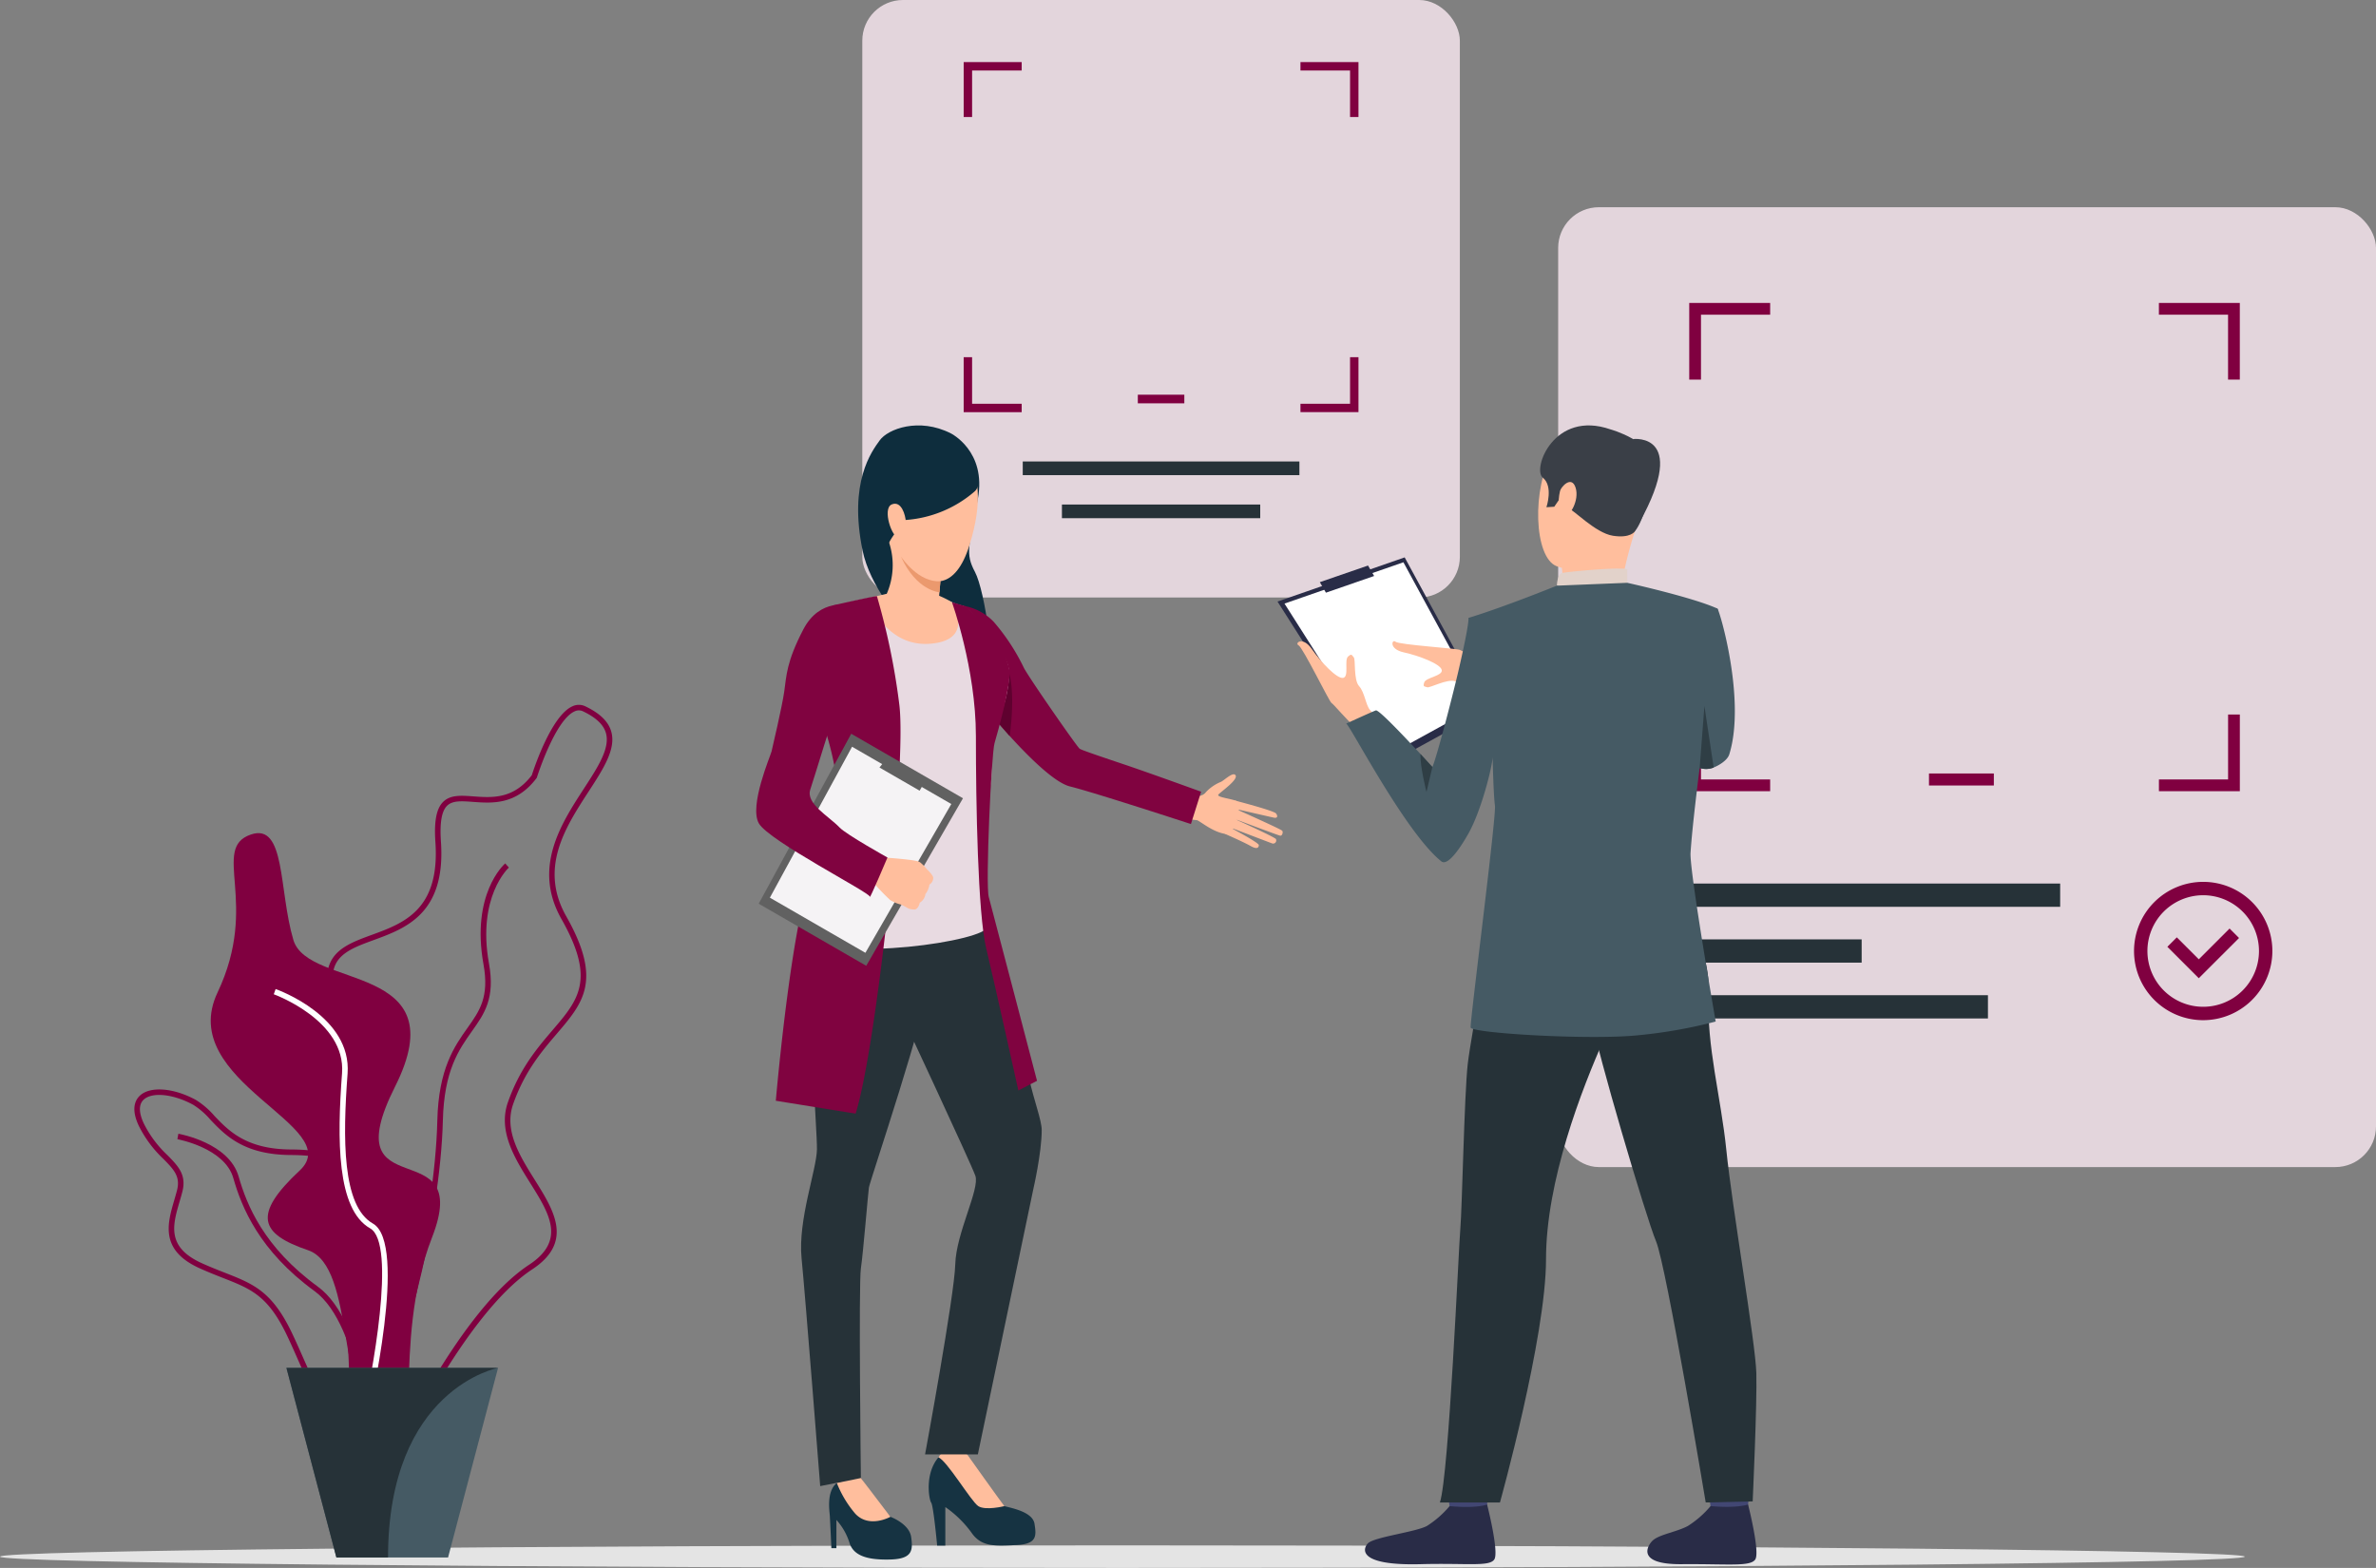 <svg xmlns="http://www.w3.org/2000/svg" width="584" height="385.42" viewBox="0 0 584 385.42"><rect x="0" y="0" width="584" height="385.42" fill="#808080" stroke="none"/><defs><style>.a,.i{fill:#e8dae1;}.a{opacity:0.95;}.b{fill:#263238;}.c{fill:#800040;}.d{fill:#e4e4e4;}.e{fill:#0e2d3d;}.f{fill:#163342;}.g{fill:#ffbe9d;}.h{fill:#800340;}.j{fill:#5f012f;}.k{fill:#616161;}.l{fill:#f5f3f5;}.m{fill:#eb996e;}.n{fill:#fff;}.o{fill:#455a64;}.p{fill:#292c47;}.q{fill:#424773;}.r{fill:#3a3f47;}.s{fill:#e2d2ca;}.t{fill:#323657;}.u{fill:#2f3e45;}</style></defs><g transform="translate(-498.839 -328.64)"><rect class="a" width="146.876" height="146.876" rx="10" transform="translate(710.784 328.64)"/><rect class="b" width="68.001" height="3.359" transform="translate(750.222 442.077)"/><rect class="b" width="48.738" height="3.359" transform="translate(759.853 452.662)"/><rect class="a" width="201.017" height="235.948" rx="10" transform="translate(881.823 379.58)"/><g transform="translate(972.965 518.774)"><rect class="c" width="15.943" height="2.953" transform="translate(0 0)"/></g><g transform="translate(912.437 545.831)"><rect class="b" width="92.772" height="5.717"/><rect class="b" width="75.02" height="5.717" transform="translate(0 27.446)"/><rect class="b" width="43.98" height="5.717" transform="translate(0 13.723)"/></g><g transform="translate(914.034 403.11)"><path class="c" d="M2105.339,763.9v2.887h17v15.955h2.887V763.9ZM1989.9,782.744h2.887V766.789h17V763.9H1989.9Zm132.445,82.328v15.961h-17v2.887h19.888V865.072Zm-129.558,0H1989.9V883.92h19.887v-2.887h-17Z" transform="translate(-1989.895 -763.902)"/></g><g transform="translate(1023.364 545.412)"><g transform="translate(0 0)"><path class="c" d="M2399.525,1308.943a17,17,0,1,1,17-17A17.021,17.021,0,0,1,2399.525,1308.943Zm0-30.713a13.711,13.711,0,1,0,13.711,13.711A13.727,13.727,0,0,0,2399.525,1278.23Z" transform="translate(-2382.523 -1274.94)"/></g><g transform="translate(8.193 11.473)"><path class="c" d="M2419.671,1328.363l-7.724-7.724,2.327-2.327,5.4,5.4,7.566-7.566,2.327,2.327Z" transform="translate(-2411.947 -1316.143)"/></g></g><path class="d" d="M1050.59,1863.457c0,1.531-123.514,2.772-275.875,2.772s-275.875-1.241-275.875-2.772,123.514-2.772,275.875-2.772S1050.59,1861.926,1050.59,1863.457Z" transform="translate(0 -1152.168)"/><g transform="translate(684.713 433.215)"><g transform="translate(25.047)"><path class="e" d="M1279.069,873.962s8.854,4.331,6.665,16.111-3.158,13.369-.709,17.972,5.338,24.24,3.134,27.962-27.276-16.356-30.753-33.2,2.2-24.338,4.211-27.129S1271.254,870,1279.069,873.962Z" transform="translate(-1256.304 -872.019)"/></g><g transform="translate(42.397 250.866)"><path class="f" d="M1320.686,1797.418h2.007v-9.463a26.874,26.874,0,0,1,6.405,6.251c2.47,3.627,5.865,3.318,11.035,3.087s4.939-2.315,4.476-5.248-5.711-3.858-7.409-4.322-5.551-7.1-6.791-8.72a22.156,22.156,0,0,1-2.585-4.321s-.965-3.936-5.749,0-3.4,11.5-2.855,12.192S1320.686,1797.418,1320.686,1797.418Z" transform="translate(-1318.611 -1772.933)"/></g><g transform="translate(44.774 251.575)"><path class="g" d="M1336.956,1789.561c1.775,1.158,6.405,0,6.405,0-1.312-1.7-9.376-13.042-9.376-13.042-4.9-2.855-6.837,1.074-6.837,1.074C1329.147,1778.2,1335.181,1788.4,1336.956,1789.561Z" transform="translate(-1327.148 -1775.48)"/></g><g transform="translate(105.924 85.759)"><path class="g" d="M1547.008,1185.325s3.212.616,4.31-.894a10.488,10.488,0,0,1,3.723-2.573c.878-.407,3.106-2.662,3.631-1.56s-3.5,3.893-4.221,4.646,3.941,1.087,4.747,1.82-.185,8.432-3.362,7.833-6.175-3.337-6.755-3.332a19.816,19.816,0,0,1-2.329-.345Z" transform="translate(-1546.752 -1179.997)"/></g><g transform="translate(115.16 92.21)"><path class="g" d="M1582.421,1203.166s9.6,2.481,10.106,3.182.336,1.214-.571,1.019-9.349-2.129-9.349-2.129,10.874,4.847,11.41,5.331c.314.284.053,1.295-.442,1.236s-11.548-4.247-11.548-4.247,10.144,4.544,10.472,5.083a.765.765,0,0,1-.961,1.054c-.775-.285-10.429-3.97-10.429-3.97s7.176,3.771,7.184,4.391c.005.379-.18,1.263-2,.233s-6.373-3.012-6.373-3.012Z" transform="translate(-1579.92 -1203.166)"/></g><g transform="translate(17.909 258.564)"><path class="f" d="M1231.236,1818.011h1.235v-6.945a15.107,15.107,0,0,1,3.2,5.577c1,3.319,4.6,4.3,10.074,4.148s5.556-2.317,5.093-5.558-5.093-4.939-5.093-4.939c-2.084-1.852-7.254-9.531-7.254-9.531a7.227,7.227,0,0,0-5.922,1.215c-2.6,2.1-1.795,6.85-1.717,8.084S1231.236,1818.011,1231.236,1818.011Z" transform="translate(-1230.671 -1800.578)"/></g><g transform="translate(11.02 107.804)"><path class="b" d="M1217.166,1261.907s-6.529,8.488-8.3,18.559,1.046,43.871.969,48.849-4.708,17.363-3.781,26.739,4.581,56.043,4.581,56.043l10-1.985s-.579-47.575,0-51.511,1.74-18.282,1.972-19.9,14.7-44.174,14.7-51.435S1232.909,1250.061,1217.166,1261.907Z" transform="translate(-1205.931 -1259.166)"/></g><g transform="translate(32.604 111.738)"><path class="b" d="M1305.891,1275.418s10.727,40.938,12,46.611,3.118,10.35,3.118,12.758c0,5.588-2.076,14.56-2.076,14.56l-13.621,65.146h-12.973s7.228-39.083,7.422-46.726c.195-7.659,6.091-18.536,4.933-21.777s-18.636-40.63-18.636-40.63S1272.824,1263.534,1305.891,1275.418Z" transform="translate(-1283.443 -1273.293)"/></g><g transform="translate(19.806 258.75)"><path class="g" d="M1250.657,1810.776l-7.254-9.53-5.922,1.215a26.856,26.856,0,0,0,4.473,7.475C1245.363,1813.737,1250.657,1810.776,1250.657,1810.776Z" transform="translate(-1237.481 -1801.246)"/></g><g transform="translate(46.727 44.293)"><path class="h" d="M1338.058,1031.084a13.383,13.383,0,0,1,7.764,4,51.245,51.245,0,0,1,7.353,11.2c.875,1.91,13.143,19.606,13.78,20s6.8,2.458,10.889,3.833c6.306,2.122,18.945,6.716,18.945,6.716l-2.51,7.948s-23.768-7.777-29.72-9.243c-7.278-1.793-24.035-23.29-24.035-23.29S1328.033,1037.608,1338.058,1031.084Z" transform="translate(-1334.162 -1031.084)"/></g><g transform="translate(12.2 40.89)"><path class="i" d="M1240.873,1019.165s5.729,2.705,7.718,3.1,9.707,10.423,11.059,14.083,0,9.15-2.785,15.594-.159,8.593-1.432,15.037-.864,30.554-.625,34.134-37.24,9.007-44.64,2.483c0,0,5.009-21.728,10.94-27.93,1.283-1.341,1.147-10.279.272-12.507s-10.741-18.856-10.741-18.856-.724-16.866,3.581-20.209c3.739-2.9,13.931-3.939,15.761-4.576S1237.134,1018.608,1240.873,1019.165Z" transform="translate(-1210.169 -1018.865)"/></g><g transform="translate(32.013 26.74)"><path class="g" d="M1294.948,975.887s-.171,1.577-.369,3.709c-.076.843-.16,1.775-.235,2.728a64.41,64.41,0,0,0-.3,7.494s-5.955,5.966-12.723-6.962a17.765,17.765,0,0,0,.7-12.589C1279.881,963.005,1294.948,975.887,1294.948,975.887Z" transform="translate(-1281.321 -968.047)"/></g><g transform="translate(59.478 61.02)"><path class="j" d="M1382.777,1106.481s1.433-9.53-.091-15.327a37.015,37.015,0,0,1-2.732,12.061Z" transform="translate(-1379.954 -1091.154)"/></g><g transform="translate(27.439 41.4)"><path class="g" d="M1264.894,1021.76s4.095,12.094,15.337,11.2,5.329-10.212,5.329-10.212a24.813,24.813,0,0,0-3.59-1.758c-.789-.152-12.43-.3-12.43-.3Z" transform="translate(-1264.894 -1020.695)"/></g><g transform="translate(48.105 43.458)"><path class="h" d="M1339.112,1028.084s5.888,16.288,5.888,32.889.474,43.643,2.53,52.183,7.907,34.949,7.907,34.949l4.586-2.372s-11.028-42.149-11.861-45.188.633-35.148,1.424-37.836,4.154-14.656,3.631-17.976c-.659-4.185-4.576-10.378-10.9-15.7Z" transform="translate(-1339.112 -1028.084)"/></g><g transform="translate(4.812 41.956)"><path class="h" d="M1208.483,1022.691a169.339,169.339,0,0,1,5.515,26.727c1.854,15.008-5.693,84.674-10.753,100.488l-19.61-3.163s4.221-49.242,9.952-58.2,7.553-16.89,1.368-35.594,2.711-27.968,2.711-27.968S1206.763,1022.885,1208.483,1022.691Z" transform="translate(-1183.634 -1022.691)"/></g><g transform="translate(0.608 75.795)"><path class="k" d="M1218.746,1160.07l-23.777,41.182-26.432-15.26,22.744-41.778Z" transform="translate(-1168.537 -1144.214)"/></g><g transform="translate(3.358 78.985)"><path class="l" d="M1223.007,1169.755l-21.117,36.575-23.475-13.554,20.2-37.1Z" transform="translate(-1178.415 -1155.672)"/></g><g transform="translate(30.298 81.736)"><path class="k" d="M1285.024,1173.6l1.482-2.567-9.49-5.479-1.853,2.353Z" transform="translate(-1275.163 -1165.549)"/></g><g transform="translate(28.124 106.201)"><path class="g" d="M1278.258,1266.209a4.92,4.92,0,0,1-1.555-.224s-.83-.482-1.441-.789a4.446,4.446,0,0,0-.482-.216,9.014,9.014,0,0,1-2.651-1.121,60.334,60.334,0,0,1-4.774-5.039l1.758-2.674,1.29-2.738s7.817.5,8.875,1.071a3.049,3.049,0,0,1,.292.177,11.465,11.465,0,0,1,1.655,1.692c.15.129,1.56,1.508,1.511,2.1a1.926,1.926,0,0,1-.936,1.622,4.606,4.606,0,0,1-.986,2.333,2.863,2.863,0,0,1-1.378,2.119S1279.126,1265.995,1278.258,1266.209Z" transform="translate(-1267.355 -1253.408)"/></g><g transform="translate(0 44.051)"><path class="h" d="M1189.269,1030.457s-7.22-2.069-11.358,5.888-4.117,11.351-4.67,15.236c-.522,3.668-2.879,13.684-3.118,14.719s-5.577,13.368-3.129,17.679c2.46,4.333,27.451,17.088,27.292,18.042s4.328-9.643,4.328-9.643-10.112-5.636-11.768-7.371c-2.69-2.819-8.365-5.856-7.2-9.353,1.37-4.108,5.484-17.967,6.438-20S1195.356,1033.042,1189.269,1030.457Z" transform="translate(-1166.355 -1030.215)"/></g><g transform="translate(29.574 2.875)"><path class="g" d="M1289.517,882.717s12.855,4.04,5.876,26.223-24.534-2.571-22.7-16.086S1289.517,882.717,1289.517,882.717Z" transform="translate(-1272.563 -882.342)"/></g><g transform="translate(28.561 1.093)"><path class="e" d="M1294.081,891.044A29,29,0,0,1,1277,898.1s-4.108,4.817-4.424,6.707c0,0-9.537-16.256,2.186-26S1298.39,887.029,1294.081,891.044Z" transform="translate(-1268.922 -875.943)"/></g><g transform="translate(32.31 19.248)"><path class="g" d="M1286.85,945.58c-.083-1.615-1.077-5.289-3.477-4.26s.147,8.51,1.738,8.05C1285.111,949.37,1287.045,949.4,1286.85,945.58Z" transform="translate(-1282.389 -941.141)"/></g><g transform="translate(35.57 32.239)"><path class="m" d="M1303.8,993.845c-.076.843-.16,1.775-.236,2.728,0,0-5.674-.338-9.466-8.778C1294.342,988.164,1298.5,994.27,1303.8,993.845Z" transform="translate(-1294.095 -987.795)"/></g></g><g transform="translate(531.866 501.898)"><g transform="translate(56.576 38.981)"><path class="c" d="M821.406,1392.152c8.242-5.8,17.889-46.192,18.464-70.252.295-12.325,3.938-17.459,7.152-21.99,3.073-4.331,5.726-8.07,4.18-16.657-2.954-16.411,4.813-23.495,4.891-23.564l-.9-1.025c-.346.3-8.434,7.609-5.334,24.831,1.444,8.023-.936,11.379-3.95,15.627-3.163,4.458-7.1,10-7.4,22.746-.618,25.821-10.48,63.962-17.886,69.17Z" transform="translate(-820.622 -1258.664)"/></g><g transform="translate(0 94.548)"><path class="c" d="M657.529,1524.355c-.778-1.764-1.583-3.587-2.495-5.511-4.708-9.939-8.879-11.576-15.79-14.288-1.689-.663-3.6-1.414-5.7-2.358-9.9-4.448-7.982-11-6.291-16.788.236-.809.472-1.616.677-2.414.871-3.4-.8-5.108-3.334-7.691a28.876,28.876,0,0,1-6.029-8.084c-1.976-4.13-.969-6.345.224-7.476,2.511-2.38,8.3-1.942,13.768,1.043a19.9,19.9,0,0,1,4.577,3.941c3.485,3.649,7.822,8.191,18.792,8.242,6.255.029,9.681.893,11.455,2.887,2.014,2.263,1.634,5.65,1.109,10.339-.182,1.622-.388,3.46-.513,5.446a31.768,31.768,0,0,0,6.317,20.478c4.179,4.975,9.326,15.3,7.1,21.652-.931,2.664-3.014,4.34-6.191,4.982a17.635,17.635,0,0,1-3.485.378C664.049,1539.132,661.241,1532.769,657.529,1524.355ZM631.9,1461.984c-4.882-2.665-10.117-3.2-12.177-1.25-1.566,1.484-.828,4.026.068,5.9a27.332,27.332,0,0,0,5.773,7.718c2.649,2.7,4.742,4.838,3.681,8.984-.208.813-.448,1.635-.689,2.458-1.684,5.76-3.274,11.2,5.542,15.162,2.071.931,3.968,1.675,5.643,2.332,6.975,2.738,11.584,4.546,16.524,14.974.919,1.94,1.728,3.772,2.51,5.544,4.264,9.665,6.838,15.5,16.16,13.613,2.672-.54,4.413-1.918,5.175-4.1,1.958-5.6-2.727-15.4-6.863-20.328a32.559,32.559,0,0,1-6.632-21.438c.127-2.019.335-3.875.519-5.511.486-4.338.837-7.472-.772-9.281-1.471-1.653-4.692-2.4-10.443-2.429-11.549-.054-16.108-4.828-19.771-8.664a18.671,18.671,0,0,0-4.244-3.686Z" transform="translate(-617.446 -1458.216)"/></g><g transform="translate(10.573 105.434)"><path class="c" d="M702.456,1575.21l1.361-.072c-.067-1.279-1.784-31.425-13.888-40.248-13.28-9.68-17.466-20.082-19.46-27.064-2.35-8.227-14.309-10.426-14.817-10.516l-.237,1.342c.116.021,11.628,2.142,13.743,9.548,2.049,7.176,6.349,17.863,19.968,27.791C700.711,1544.436,702.44,1574.9,702.456,1575.21Z" transform="translate(-655.415 -1497.31)"/></g><g transform="translate(44.798)"><path class="c" d="M788.838,1308.787c-2.848-1.418-2.745-7.121-2.589-15.753.2-10.908.468-25.846-5.242-39.587-6.066-14.6-.656-18.863,4.576-22.989,5.86-4.621,11.394-8.985.772-28.685-4.879-9.048-6.427-15.168-4.874-19.26,1.535-4.044,5.842-5.62,10.4-7.289,7.87-2.88,16.79-6.145,15.638-22.8-.353-5.106.247-8.246,1.889-9.882,1.784-1.777,4.414-1.584,7.457-1.362,4.6.336,9.809.718,14.348-5.2.472-1.48,4.811-14.687,10-16.948a3.676,3.676,0,0,1,3.175.017h0c3.583,1.714,5.663,3.746,6.357,6.214,1.208,4.292-1.935,9.133-5.576,14.738-5.721,8.809-12.205,18.792-5.48,30.673,8.892,15.709,4.2,21.207-2.3,28.816-3.724,4.359-7.944,9.3-10.766,17.358-2.269,6.481,1.6,12.661,5.346,18.637,4.7,7.5,9.552,15.248-.672,21.975-16.9,11.122-33.6,47.424-33.765,47.79l-.069.15-.131.1c-3.114,2.441-5.381,3.606-7.088,3.606A3.1,3.1,0,0,1,788.838,1308.787Zm41.707-52.471c9.111-5.994,5.012-12.537.266-20.112-3.733-5.958-7.963-12.712-5.477-19.811,2.906-8.3,7.215-13.344,11.017-17.793,6.369-7.455,10.576-12.381,2.155-27.259-7.132-12.6-.115-23.406,5.523-32.088,3.46-5.327,6.448-9.928,5.407-13.626-.582-2.068-2.424-3.819-5.633-5.354h0a2.335,2.335,0,0,0-2.042,0c-4.816,2.1-9.238,16.079-9.282,16.22l-.035.113-.071.094c-5,6.61-10.88,6.18-15.6,5.833-2.823-.207-5.052-.37-6.4.968-1.323,1.318-1.811,4.2-1.492,8.822,1.223,17.679-8.62,21.282-16.529,24.177-4.444,1.626-8.282,3.031-9.6,6.492-1.4,3.7.123,9.456,4.8,18.129,11.166,20.708,4.916,25.637-1.128,30.4-5.055,3.987-9.831,7.753-4.161,21.4,5.819,14,5.546,29.107,5.346,40.135-.137,7.528-.244,13.474,1.833,14.509,1.216.606,3.541-.417,6.913-3.04C797.711,1301.589,813.7,1267.4,830.545,1256.316Z" transform="translate(-778.327 -1118.674)"/></g><path class="c" d="M694.721,1232.279c8.6-2.95,6.816,13.632,10.451,25.9s40.441,5.352,24.992,36.074,19.539,10.274,9.088,37.083-.909,55.482-12.269,48.189-6.382-41.053-18.2-45.065-13.742-8.69-2.045-19.6-30.651-21.732-20.2-43.753S684.781,1235.687,694.721,1232.279Z" transform="translate(-666.093 -1200.396)"/><g transform="translate(34.265 69.864)"><path class="n" d="M763.163,1477.077c1.082-4.59,10.321-44.979,1.7-49.861-7.6-4.3-7.411-21.039-6.226-36.843,1.049-13.99-16.918-20.529-17.684-20.8l-.456,1.284c.178.063,17.751,6.464,16.78,19.414-1.217,16.23-1.348,33.453,6.914,38.132,6.546,3.707.519,36.167-2.355,48.362Z" transform="translate(-740.498 -1369.572)"/></g><path class="o" d="M803.676,1704l-12.283,46.6h-27.45L751.66,1704Z" transform="translate(-714.287 -1541.009)"/><path class="b" d="M803.676,1704s-27.041,5.077-27.041,46.6H763.943L751.66,1704Z" transform="translate(-714.287 -1541.009)"/></g><g transform="translate(778.506 425.666)"><rect class="c" width="11.432" height="2.117" transform="translate(0 0)"/></g><g transform="translate(735.703 343.897)"><path class="c" d="M1432.248,551.257v2.07h12.19v11.44h2.07v-13.51Zm-82.778,13.51h2.07v-11.44h12.19v-2.07h-14.26Zm94.968,59.031v11.445h-12.19v2.07h14.26V623.8Zm-92.9,0h-2.07v13.515h14.26v-2.07h-12.19Z" transform="translate(-1349.47 -551.257)"/></g><g transform="translate(812.845 433.216)"><g transform="translate(0 32.44)"><path class="p" d="M1678.077,1025.894l-25.732,14.145L1626.5,999.373l31.254-10.857Z" transform="translate(-1626.504 -988.517)"/></g><g transform="translate(1.712 33.641)"><path class="n" d="M1680.88,1027.785l-24.064,13.228-24.166-38.029,29.228-10.153Z" transform="translate(-1632.65 -992.83)"/></g><g transform="translate(28.243 53.032)"><path class="g" d="M1758.442,1070.919s-4.479-2.142-6.445-3.262-7.023-2.656-7.431-3.021-14.99-1.264-15.875-2.028-1.744,1.788,2.035,2.616,9.039,2.852,9.326,4.329-3.882,1.827-4.3,3.044.118.943.716,1.2,4.96-2.155,6.877-1.469,4.85-.264,6.32.24,8.618,2.908,8.618,2.908Z" transform="translate(-1727.931 -1062.468)"/></g><g transform="translate(4.883 53.073)"><path class="g" d="M1663.744,1088.4s-3.763-3.387-5.583-4.8-5.238-5.584-5.741-5.827-7.029-13.634-8.093-14.17,1.006-2.34,3.258.9,6.208,7.407,7.711,7.1.21-4.37,1.192-5.242.936-.256,1.414.206-.1,5.512,1.294,7.053,1.64,4.673,2.687,5.863,6.1,6.989,6.1,6.989Z" transform="translate(-1644.04 -1062.617)"/></g><g transform="translate(105.619 259.134)"><path class="q" d="M2005.8,1803.354s.814,5.649.916,6.5,9.054-.5,9.054-.5l.725-6.725S2006.924,1802.557,2005.8,1803.354Z" transform="translate(-2005.805 -1802.625)"/></g><g transform="translate(90.904 265.26)"><path class="p" d="M1968.495,1825.008a24.163,24.163,0,0,1-5.58,4.888c-2.744,1.484-7.055,2.072-8.677,3.607-1.171,1.109-4.265,5.882,7.129,5.786s16.888.674,18.108-1.156-1.766-13.508-1.766-13.508S1975.01,1825.6,1968.495,1825.008Z" transform="translate(-1952.959 -1824.625)"/></g><g transform="translate(41.474 259.134)"><path class="q" d="M1775.445,1803.354s.814,5.649.916,6.5,9.054-.5,9.054-.5l.725-6.725S1776.564,1802.557,1775.445,1803.354Z" transform="translate(-1775.445 -1802.625)"/></g><g transform="translate(21.496 265.26)"><path class="p" d="M1724.5,1825.008a24.164,24.164,0,0,1-5.58,4.888c-2.743,1.484-12.839,2.7-14.461,4.238-1.171,1.109-3.118,5.572,12.913,5.155,11.39-.3,16.887.674,18.108-1.156s-1.766-13.508-1.766-13.508S1731.17,1825.662,1724.5,1825.008Z" transform="translate(-1703.7 -1824.625)"/></g><g transform="translate(77.665 114.698)"><path class="b" d="M1925.958,1283.926s8.412,13.365,7.784,25.446,3.05,25.271,4.314,37.891c1.409,14.069,7.174,47.376,7.383,54.9s-.9,31.557-.9,31.557l-11.541.264s-9.693-58.229-12.2-64.171-14.959-48.3-15.377-53.052S1925.958,1283.926,1925.958,1283.926Z" transform="translate(-1905.418 -1283.926)"/></g><g transform="translate(39.914 112.396)"><path class="b" d="M1783.854,1279.771s-6.339,33.112-7.176,40.506-1.395,35.782-1.813,40.4-2.789,60.474-5.021,67.339H1784.6s11.325-40.6,11.325-59.813,8.75-41.763,14.4-54.438,18.576-12.975,22.048-36.492C1832.37,1277.276,1788.555,1272.313,1783.854,1279.771Z" transform="translate(-1769.845 -1275.658)"/></g><g transform="translate(64.06 1.301)"><path class="g" d="M1876.665,877.724s-11.29-4.217-16.5,4.377-4.7,25.8.987,27.917,14.241,1.009,17.155-4.369,5.544-13.153,5.418-18.349S1879.63,879.225,1876.665,877.724Z" transform="translate(-1856.556 -876.69)"/></g><g transform="translate(69.549 24.307)"><path class="g" d="M1876.605,970.027s.47,3.048-.307,4.55,14.627,1.541,14.627,1.541a101.542,101.542,0,0,1,3.621-15.069C1896.918,954.147,1876.605,970.027,1876.605,970.027Z" transform="translate(-1876.27 -959.311)"/></g><g transform="translate(64.544)"><path class="r" d="M1881.579,898.064s-1.062,1.754-5.4,1.073-9.635-6.454-11.447-7.088-1.829-1.7-1.829-1.7l-1.134,1.657-1.925.121s1.755-5.165-.893-7.271S1861.7,868.14,1875.615,873c0,0,10.69,2.947,10.3,9.026S1883.971,895.036,1881.579,898.064Z" transform="translate(-1858.297 -872.019)"/></g><g transform="translate(68.663 35.172)"><path class="s" d="M1873.088,1002.55s.049-2.869,1.349-3.144,14.355-1.53,15.951-.9v3.342S1887.313,1003.738,1873.088,1002.55Z" transform="translate(-1873.088 -998.33)"/></g><g transform="translate(69.094 13.904)"><path class="g" d="M1874.976,924.168c.244-1.02,2.837-3.934,3.83-.814s-1.5,7.317-2.891,6.958S1874.359,926.753,1874.976,924.168Z" transform="translate(-1874.635 -921.951)"/></g><g transform="translate(16.799 73.29)"><path class="t" d="M1686.886,1135.222a.036.036,0,0,1,.021,0C1686.818,1135.26,1686.8,1135.263,1686.886,1135.222Z" transform="translate(-1686.832 -1135.22)"/></g><g transform="translate(16.875 38.687)"><path class="o" d="M1777.926,1118.8a119.419,119.419,0,0,1-18.732,3.34c-11.808,1.3-41.31-.47-41.5-1.864s6.346-51.944,5.975-54.548-.571-11.878-.571-11.878c-.146,2.541-2.735,12.923-5.86,18.582-1.13,2.045-4.918,8.453-6.743,7-8.839-7.057-22.525-33.649-23.392-33.873.729-.317,6.486-2.968,7.294-3.237.708-.236,7.084,6.515,10.947,10.7,1.723,1.866,2.946,3.221,2.946,3.221,1.116-2.51,5.179-18.323,6.442-23.8,2.849-12.342,2.41-12.855,2.41-12.855,8.638-2.613,21.75-7.932,21.75-7.932l17.3-.7s15.878,3.5,22.131,6.32c.593.268.6,14.165,2.224,17.81l-5.185,10.938s-2.995,21.666-3.616,31.3C1771.464,1081.747,1777.926,1118.8,1777.926,1118.8Z" transform="translate(-1687.105 -1010.954)"/></g><g transform="translate(91.777 45.007)"><path class="o" d="M1975.357,1069.5c-.452,1.458-2.5,2.69-3.835,3.229a4.956,4.956,0,0,1-2.77.279l-.678-.125h0l-11.856-2.2s-2.594-29.877,16.2-37.035C1972.912,1033.813,1979.507,1056.125,1975.357,1069.5Z" transform="translate(-1956.097 -1033.65)"/></g><g transform="translate(103.755 68.974)"><path class="u" d="M2002.558,1134.834h0a4.957,4.957,0,0,1-2.77.279l-.678-.125h0l1.169-15.267Z" transform="translate(-1999.111 -1119.72)"/></g><g transform="translate(35.113 80.754)"><path class="u" d="M1755.551,1165.244l-1.449,6.137s-1.573-6.158-1.5-9.358C1754.328,1163.889,1755.551,1165.244,1755.551,1165.244Z" transform="translate(-1752.603 -1162.023)"/></g><g transform="translate(87.384 3.318)"><path class="r" d="M1940.32,883.965s14.8-1.853.251,22.864Z" transform="translate(-1940.32 -883.934)"/></g><g transform="translate(10.392 34.442)"><path class="p" d="M1665.326,1002.381l-1.5-2.584,11.847-4.088,1.5,2.57Z" transform="translate(-1663.822 -995.709)"/></g></g></g></svg>